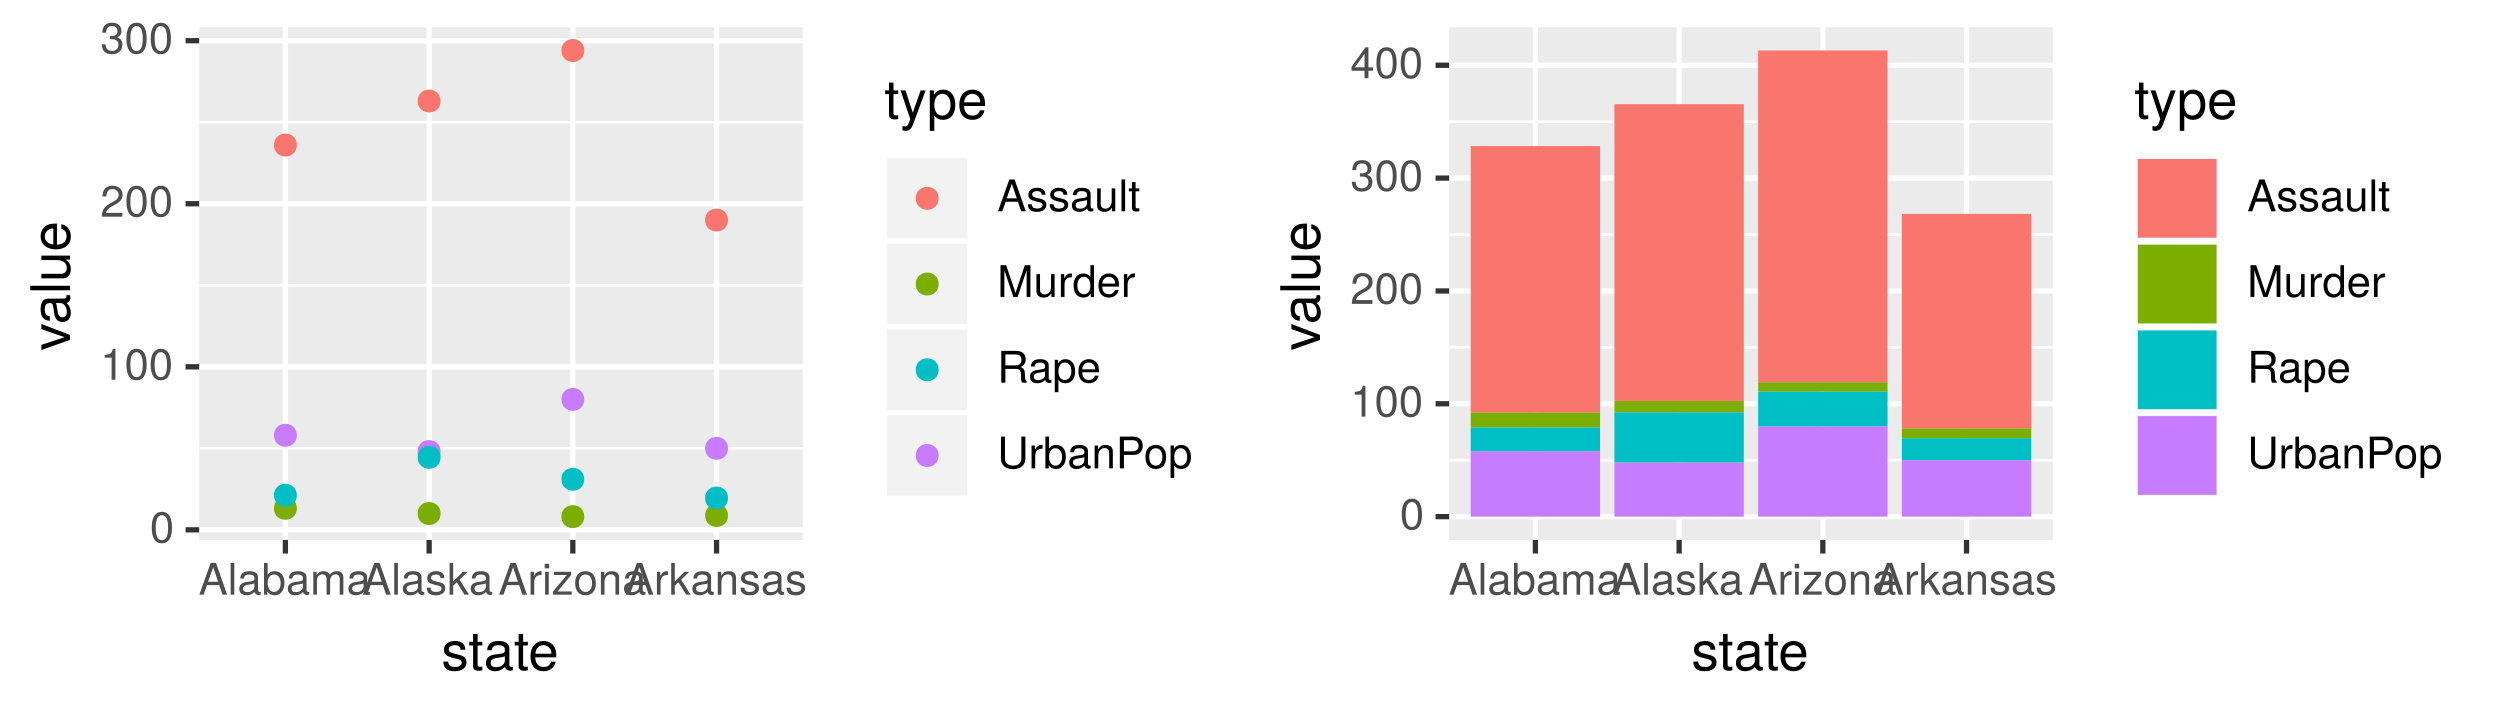 <?xml version="1.0" encoding="UTF-8"?>
<svg xmlns="http://www.w3.org/2000/svg" xmlns:xlink="http://www.w3.org/1999/xlink" width="504pt" height="144pt" viewBox="0 0 504 144" version="1.1">
<defs>
<g>
<symbol overflow="visible" id="glyph0-0">
<path style="stroke:none;" d=""/>
</symbol>
<symbol overflow="visible" id="glyph0-1">
<path style="stroke:none;" d="M 4.453 -3 C 4.453 -5.156 3.781 -6.234 2.422 -6.234 C 1.078 -6.234 0.375 -5.141 0.375 -3.047 C 0.375 -0.953 1.078 0.125 2.422 0.125 C 3.734 0.125 4.453 -0.953 4.453 -3 Z M 3.672 -3.062 C 3.672 -1.297 3.266 -0.516 2.406 -0.516 C 1.578 -0.516 1.172 -1.344 1.172 -3.047 C 1.172 -4.75 1.578 -5.547 2.422 -5.547 C 3.25 -5.547 3.672 -4.734 3.672 -3.062 Z M 3.672 -3.062 "/>
</symbol>
<symbol overflow="visible" id="glyph0-2">
<path style="stroke:none;" d="M 3.047 0 L 3.047 -6.234 L 2.547 -6.234 C 2.266 -5.281 2.094 -5.141 0.891 -5 L 0.891 -4.438 L 2.281 -4.438 L 2.281 0 Z M 3.047 0 "/>
</symbol>
<symbol overflow="visible" id="glyph0-3">
<path style="stroke:none;" d="M 4.5 -4.406 C 4.5 -5.469 3.672 -6.234 2.5 -6.234 C 1.219 -6.234 0.484 -5.594 0.438 -4.078 L 1.219 -4.078 C 1.281 -5.125 1.703 -5.562 2.469 -5.562 C 3.172 -5.562 3.703 -5.062 3.703 -4.391 C 3.703 -3.891 3.406 -3.469 2.859 -3.156 L 2.047 -2.703 C 0.75 -1.969 0.375 -1.375 0.297 0 L 4.453 0 L 4.453 -0.766 L 1.172 -0.766 C 1.25 -1.281 1.531 -1.594 2.297 -2.047 L 3.172 -2.531 C 4.047 -2.984 4.5 -3.641 4.5 -4.406 Z M 4.5 -4.406 "/>
</symbol>
<symbol overflow="visible" id="glyph0-4">
<path style="stroke:none;" d="M 4.453 -1.812 C 4.453 -2.562 4.141 -3.016 3.391 -3.266 C 3.969 -3.5 4.266 -3.891 4.266 -4.516 C 4.266 -5.594 3.547 -6.234 2.359 -6.234 C 1.109 -6.234 0.438 -5.547 0.406 -4.219 L 1.188 -4.219 C 1.203 -5.141 1.578 -5.562 2.375 -5.562 C 3.062 -5.562 3.469 -5.156 3.469 -4.5 C 3.469 -3.828 3.188 -3.547 1.938 -3.547 L 1.938 -2.906 L 2.359 -2.906 C 3.219 -2.906 3.656 -2.5 3.656 -1.797 C 3.656 -1.016 3.172 -0.547 2.359 -0.547 C 1.516 -0.547 1.109 -0.969 1.062 -1.875 L 0.281 -1.875 C 0.375 -0.5 1.062 0.125 2.344 0.125 C 3.625 0.125 4.453 -0.641 4.453 -1.812 Z M 4.453 -1.812 "/>
</symbol>
<symbol overflow="visible" id="glyph0-5">
<path style="stroke:none;" d="M 5.75 0 L 3.5 -6.406 L 2.438 -6.406 L 0.156 0 L 1.016 0 L 1.703 -1.922 L 4.172 -1.922 L 4.828 0 Z M 3.938 -2.609 L 1.906 -2.609 L 2.953 -5.531 Z M 3.938 -2.609 "/>
</symbol>
<symbol overflow="visible" id="glyph0-6">
<path style="stroke:none;" d="M 1.328 0 L 1.328 -6.406 L 0.594 -6.406 L 0.594 0 Z M 1.328 0 "/>
</symbol>
<symbol overflow="visible" id="glyph0-7">
<path style="stroke:none;" d="M 4.703 -0.016 L 4.703 -0.578 C 4.625 -0.547 4.594 -0.547 4.547 -0.547 C 4.297 -0.547 4.156 -0.688 4.156 -0.922 L 4.156 -3.484 C 4.156 -4.297 3.547 -4.734 2.422 -4.734 C 1.297 -4.734 0.609 -4.312 0.578 -3.25 L 1.312 -3.25 C 1.375 -3.812 1.703 -4.062 2.391 -4.062 C 3.047 -4.062 3.422 -3.812 3.422 -3.375 L 3.422 -3.188 C 3.422 -2.875 3.234 -2.75 2.656 -2.672 C 1.625 -2.547 1.453 -2.5 1.172 -2.391 C 0.641 -2.172 0.375 -1.766 0.375 -1.203 C 0.375 -0.359 0.953 0.125 1.875 0.125 C 2.469 0.125 3.047 -0.109 3.453 -0.547 C 3.531 -0.188 3.844 0.062 4.203 0.062 C 4.359 0.062 4.469 0.047 4.703 -0.016 Z M 3.422 -1.594 C 3.422 -0.938 2.75 -0.516 2.047 -0.516 C 1.469 -0.516 1.141 -0.719 1.141 -1.219 C 1.141 -1.703 1.453 -1.906 2.25 -2.016 C 3.016 -2.125 3.172 -2.156 3.422 -2.281 Z M 3.422 -1.594 "/>
</symbol>
<symbol overflow="visible" id="glyph0-8">
<path style="stroke:none;" d="M 4.594 -2.359 C 4.594 -3.859 3.844 -4.734 2.625 -4.734 C 2 -4.734 1.547 -4.5 1.203 -3.984 L 1.203 -6.406 L 0.469 -6.406 L 0.469 0 L 1.141 0 L 1.141 -0.656 C 1.484 -0.125 1.953 0.125 2.594 0.125 C 3.812 0.125 4.594 -0.859 4.594 -2.359 Z M 3.828 -2.312 C 3.828 -1.266 3.297 -0.547 2.484 -0.547 C 1.719 -0.547 1.203 -1.266 1.203 -2.312 C 1.203 -3.391 1.719 -4.094 2.484 -4.062 C 3.312 -4.062 3.828 -3.344 3.828 -2.312 Z M 3.828 -2.312 "/>
</symbol>
<symbol overflow="visible" id="glyph0-9">
<path style="stroke:none;" d="M 6.688 0 L 6.688 -3.453 C 6.688 -4.281 6.234 -4.734 5.359 -4.734 C 4.75 -4.734 4.375 -4.562 3.953 -4.031 C 3.672 -4.531 3.312 -4.734 2.703 -4.734 C 2.094 -4.734 1.688 -4.516 1.297 -3.953 L 1.297 -4.609 L 0.625 -4.609 L 0.625 0 L 1.359 0 L 1.359 -2.891 C 1.359 -3.562 1.844 -4.094 2.438 -4.094 C 2.984 -4.094 3.297 -3.766 3.297 -3.172 L 3.297 0 L 4.016 0 L 4.016 -2.891 C 4.016 -3.562 4.516 -4.094 5.109 -4.094 C 5.641 -4.094 5.953 -3.75 5.953 -3.172 L 5.953 0 Z M 6.688 0 "/>
</symbol>
<symbol overflow="visible" id="glyph0-10">
<path style="stroke:none;" d="M 4.031 -1.297 C 4.031 -1.984 3.656 -2.328 2.734 -2.547 L 2.031 -2.703 C 1.438 -2.844 1.172 -3.047 1.172 -3.375 C 1.172 -3.797 1.562 -4.062 2.156 -4.062 C 2.75 -4.062 3.062 -3.812 3.078 -3.328 L 3.859 -3.328 C 3.844 -4.234 3.25 -4.734 2.188 -4.734 C 1.109 -4.734 0.406 -4.188 0.406 -3.328 C 0.406 -2.609 0.781 -2.266 1.875 -2 L 2.562 -1.844 C 3.062 -1.719 3.266 -1.562 3.266 -1.234 C 3.266 -0.797 2.844 -0.547 2.203 -0.547 C 1.547 -0.547 1.172 -0.703 1.078 -1.406 L 0.297 -1.406 C 0.328 -0.344 0.938 0.125 2.141 0.125 C 3.297 0.125 4.031 -0.406 4.031 -1.297 Z M 4.031 -1.297 "/>
</symbol>
<symbol overflow="visible" id="glyph0-11">
<path style="stroke:none;" d="M 4.422 0 L 2.531 -3.016 L 4.141 -4.609 L 3.188 -4.609 L 1.234 -2.656 L 1.234 -6.406 L 0.516 -6.406 L 0.516 0 L 1.234 0 L 1.234 -1.797 L 1.953 -2.5 L 3.516 0 Z M 4.422 0 "/>
</symbol>
<symbol overflow="visible" id="glyph0-12">
<path style="stroke:none;" d="M 2.828 -3.969 L 2.828 -4.719 C 2.703 -4.734 2.641 -4.734 2.547 -4.734 C 2.062 -4.734 1.703 -4.453 1.281 -3.781 L 1.281 -4.609 L 0.609 -4.609 L 0.609 0 L 1.344 0 L 1.344 -2.391 C 1.344 -3.438 1.688 -3.953 2.828 -3.969 Z M 2.828 -3.969 "/>
</symbol>
<symbol overflow="visible" id="glyph0-13">
<path style="stroke:none;" d="M 1.344 0 L 1.344 -4.609 L 0.609 -4.609 L 0.609 0 Z M 1.438 -5.297 L 1.438 -6.219 L 0.531 -6.219 L 0.531 -5.297 Z M 1.438 -5.297 "/>
</symbol>
<symbol overflow="visible" id="glyph0-14">
<path style="stroke:none;" d="M 4.016 0 L 4.016 -0.641 L 1.156 -0.641 L 3.891 -3.953 L 3.891 -4.609 L 0.453 -4.609 L 0.453 -3.969 L 3.031 -3.969 L 0.266 -0.656 L 0.266 0 Z M 4.016 0 "/>
</symbol>
<symbol overflow="visible" id="glyph0-15">
<path style="stroke:none;" d="M 4.484 -2.266 C 4.484 -3.859 3.719 -4.734 2.391 -4.734 C 1.094 -4.734 0.312 -3.859 0.312 -2.312 C 0.312 -0.75 1.094 0.125 2.406 0.125 C 3.688 0.125 4.484 -0.75 4.484 -2.266 Z M 3.719 -2.281 C 3.719 -1.203 3.203 -0.547 2.406 -0.547 C 1.578 -0.547 1.078 -1.188 1.078 -2.312 C 1.078 -3.406 1.578 -4.062 2.406 -4.062 C 3.234 -4.062 3.719 -3.422 3.719 -2.281 Z M 3.719 -2.281 "/>
</symbol>
<symbol overflow="visible" id="glyph0-16">
<path style="stroke:none;" d="M 4.281 0 L 4.281 -3.484 C 4.281 -4.25 3.719 -4.734 2.828 -4.734 C 2.141 -4.734 1.703 -4.484 1.297 -3.828 L 1.297 -4.609 L 0.609 -4.609 L 0.609 0 L 1.344 0 L 1.344 -2.547 C 1.344 -3.484 1.859 -4.094 2.609 -4.094 C 3.188 -4.094 3.547 -3.75 3.547 -3.188 L 3.547 0 Z M 4.281 0 "/>
</symbol>
<symbol overflow="visible" id="glyph0-17">
<path style="stroke:none;" d="M 4.234 0 L 4.234 -4.609 L 3.516 -4.609 L 3.516 -2.062 C 3.516 -1.125 3.016 -0.516 2.25 -0.516 C 1.672 -0.516 1.297 -0.859 1.297 -1.422 L 1.297 -4.609 L 0.578 -4.609 L 0.578 -1.125 C 0.578 -0.359 1.141 0.125 2.047 0.125 C 2.719 0.125 3.156 -0.109 3.578 -0.719 L 3.578 0 Z M 4.234 0 "/>
</symbol>
<symbol overflow="visible" id="glyph0-18">
<path style="stroke:none;" d="M 2.234 0 L 2.234 -0.609 C 2.141 -0.594 2.016 -0.578 1.875 -0.578 C 1.562 -0.578 1.484 -0.672 1.484 -1 L 1.484 -4.016 L 2.234 -4.016 L 2.234 -4.609 L 1.484 -4.609 L 1.484 -5.875 L 0.75 -5.875 L 0.75 -4.609 L 0.125 -4.609 L 0.125 -4.016 L 0.75 -4.016 L 0.75 -0.672 C 0.75 -0.203 1.062 0.062 1.641 0.062 C 1.812 0.062 1.984 0.047 2.234 0 Z M 2.234 0 "/>
</symbol>
<symbol overflow="visible" id="glyph0-19">
<path style="stroke:none;" d="M 6.688 0 L 6.688 -6.406 L 5.562 -6.406 L 3.688 -0.828 L 1.797 -6.406 L 0.656 -6.406 L 0.656 0 L 1.438 0 L 1.438 -5.375 L 3.25 0 L 4.109 0 L 5.922 -5.375 L 5.922 0 Z M 6.688 0 "/>
</symbol>
<symbol overflow="visible" id="glyph0-20">
<path style="stroke:none;" d="M 4.359 0 L 4.359 -6.406 L 3.625 -6.406 L 3.625 -4.031 C 3.312 -4.5 2.828 -4.734 2.203 -4.734 C 1.016 -4.734 0.234 -3.812 0.234 -2.344 C 0.234 -0.797 1 0.125 2.234 0.125 C 2.875 0.125 3.312 -0.109 3.703 -0.672 L 3.703 0 Z M 3.625 -2.281 C 3.625 -1.219 3.109 -0.547 2.344 -0.547 C 1.531 -0.547 1 -1.234 1 -2.312 C 1 -3.375 1.531 -4.062 2.328 -4.062 C 3.125 -4.062 3.625 -3.359 3.625 -2.281 Z M 3.625 -2.281 "/>
</symbol>
<symbol overflow="visible" id="glyph0-21">
<path style="stroke:none;" d="M 4.516 -2.094 C 4.516 -2.766 4.453 -3.188 4.328 -3.531 C 4.031 -4.281 3.328 -4.734 2.469 -4.734 C 1.172 -4.734 0.359 -3.797 0.359 -2.281 C 0.359 -0.766 1.156 0.125 2.453 0.125 C 3.5 0.125 4.234 -0.469 4.422 -1.406 L 3.672 -1.406 C 3.469 -0.797 3.062 -0.547 2.469 -0.547 C 1.703 -0.547 1.141 -1.031 1.125 -2.094 Z M 3.734 -2.75 C 3.734 -2.75 3.734 -2.703 3.719 -2.688 L 1.141 -2.688 C 1.203 -3.516 1.719 -4.062 2.453 -4.062 C 3.172 -4.062 3.734 -3.469 3.734 -2.75 Z M 3.734 -2.75 "/>
</symbol>
<symbol overflow="visible" id="glyph0-22">
<path style="stroke:none;" d="M 5.969 0 L 5.969 -0.203 C 5.672 -0.406 5.594 -0.641 5.594 -1.5 C 5.562 -2.547 5.406 -2.875 4.719 -3.172 C 5.438 -3.516 5.734 -3.969 5.734 -4.703 C 5.734 -5.812 5.031 -6.406 3.781 -6.406 L 0.812 -6.406 L 0.812 0 L 1.641 0 L 1.641 -2.766 L 3.75 -2.766 C 4.469 -2.766 4.812 -2.406 4.797 -1.625 L 4.797 -1.047 C 4.781 -0.656 4.859 -0.266 4.984 0 Z M 4.875 -4.578 C 4.875 -3.828 4.484 -3.484 3.609 -3.484 L 1.641 -3.484 L 1.641 -5.688 L 3.609 -5.688 C 4.531 -5.688 4.875 -5.297 4.875 -4.578 Z M 4.875 -4.578 "/>
</symbol>
<symbol overflow="visible" id="glyph0-23">
<path style="stroke:none;" d="M 4.594 -2.266 C 4.594 -3.812 3.844 -4.734 2.625 -4.734 C 2 -4.734 1.5 -4.453 1.156 -3.922 L 1.156 -4.609 L 0.484 -4.609 L 0.484 1.922 L 1.219 1.922 L 1.219 -0.547 C 1.594 -0.078 2.031 0.125 2.625 0.125 C 3.812 0.125 4.594 -0.797 4.594 -2.266 Z M 3.828 -2.281 C 3.828 -1.234 3.297 -0.547 2.5 -0.547 C 1.719 -0.547 1.219 -1.188 1.219 -2.266 C 1.219 -3.359 1.719 -4.062 2.5 -4.062 C 3.312 -4.062 3.828 -3.375 3.828 -2.281 Z M 3.828 -2.281 "/>
</symbol>
<symbol overflow="visible" id="glyph0-24">
<path style="stroke:none;" d="M 5.672 -1.953 L 5.672 -6.406 L 4.859 -6.406 L 4.859 -1.953 C 4.859 -1.094 4.234 -0.562 3.203 -0.562 C 2.25 -0.562 1.562 -1.016 1.562 -1.953 L 1.562 -6.406 L 0.75 -6.406 L 0.75 -1.953 C 0.75 -0.656 1.688 0.156 3.203 0.156 C 4.703 0.156 5.672 -0.672 5.672 -1.953 Z M 5.672 -1.953 "/>
</symbol>
<symbol overflow="visible" id="glyph0-25">
<path style="stroke:none;" d="M 5.422 -4.531 C 5.422 -5.734 4.719 -6.406 3.453 -6.406 L 0.797 -6.406 L 0.797 0 L 1.625 0 L 1.625 -2.719 L 3.641 -2.719 C 4.688 -2.719 5.422 -3.469 5.422 -4.531 Z M 4.578 -4.562 C 4.578 -3.859 4.109 -3.438 3.328 -3.438 L 1.625 -3.438 L 1.625 -5.688 L 3.328 -5.688 C 4.109 -5.688 4.578 -5.266 4.578 -4.562 Z M 4.578 -4.562 "/>
</symbol>
<symbol overflow="visible" id="glyph0-26">
<path style="stroke:none;" d="M 4.578 -1.5 L 4.578 -2.188 L 3.656 -2.188 L 3.656 -6.234 L 3.078 -6.234 L 0.25 -2.312 L 0.25 -1.5 L 2.875 -1.5 L 2.875 0 L 3.656 0 L 3.656 -1.5 Z M 2.875 -2.188 L 0.922 -2.188 L 2.875 -4.922 Z M 2.875 -2.188 "/>
</symbol>
<symbol overflow="visible" id="glyph1-0">
<path style="stroke:none;" d=""/>
</symbol>
<symbol overflow="visible" id="glyph1-1">
<path style="stroke:none;" d="M 5.047 -1.609 C 5.047 -2.469 4.562 -2.906 3.422 -3.172 L 2.547 -3.391 C 1.797 -3.562 1.469 -3.812 1.469 -4.219 C 1.469 -4.734 1.953 -5.078 2.688 -5.078 C 3.438 -5.078 3.828 -4.766 3.844 -4.156 L 4.812 -4.156 C 4.812 -5.297 4.062 -5.922 2.734 -5.922 C 1.391 -5.922 0.516 -5.234 0.516 -4.172 C 0.516 -3.266 0.984 -2.844 2.344 -2.516 L 3.203 -2.297 C 3.844 -2.141 4.094 -1.953 4.094 -1.547 C 4.094 -1 3.547 -0.688 2.75 -0.688 C 1.922 -0.688 1.469 -0.875 1.344 -1.766 L 0.375 -1.766 C 0.422 -0.422 1.172 0.172 2.672 0.172 C 4.125 0.172 5.047 -0.5 5.047 -1.609 Z M 5.047 -1.609 "/>
</symbol>
<symbol overflow="visible" id="glyph1-2">
<path style="stroke:none;" d="M 2.797 0 L 2.797 -0.766 C 2.672 -0.734 2.531 -0.719 2.359 -0.719 C 1.953 -0.719 1.844 -0.844 1.844 -1.25 L 1.844 -5.016 L 2.797 -5.016 L 2.797 -5.766 L 1.844 -5.766 L 1.844 -7.344 L 0.938 -7.344 L 0.938 -5.766 L 0.156 -5.766 L 0.156 -5.016 L 0.938 -5.016 L 0.938 -0.844 C 0.938 -0.25 1.328 0.078 2.047 0.078 C 2.266 0.078 2.484 0.062 2.797 0 Z M 2.797 0 "/>
</symbol>
<symbol overflow="visible" id="glyph1-3">
<path style="stroke:none;" d="M 5.891 -0.016 L 5.891 -0.719 C 5.781 -0.688 5.734 -0.688 5.688 -0.688 C 5.375 -0.688 5.188 -0.859 5.188 -1.141 L 5.188 -4.359 C 5.188 -5.375 4.438 -5.922 3.031 -5.922 C 1.625 -5.922 0.766 -5.391 0.719 -4.062 L 1.641 -4.062 C 1.719 -4.766 2.141 -5.078 2.984 -5.078 C 3.812 -5.078 4.281 -4.781 4.281 -4.219 L 4.281 -3.984 C 4.281 -3.594 4.047 -3.438 3.328 -3.344 C 2.031 -3.172 1.828 -3.141 1.469 -2.984 C 0.797 -2.719 0.469 -2.203 0.469 -1.5 C 0.469 -0.453 1.188 0.172 2.359 0.172 C 3.094 0.172 3.812 -0.141 4.312 -0.688 C 4.406 -0.234 4.812 0.078 5.266 0.078 C 5.438 0.078 5.594 0.062 5.891 -0.016 Z M 4.281 -1.984 C 4.281 -1.172 3.438 -0.641 2.547 -0.641 C 1.844 -0.641 1.422 -0.891 1.422 -1.516 C 1.422 -2.125 1.828 -2.391 2.812 -2.531 C 3.766 -2.656 3.969 -2.703 4.281 -2.844 Z M 4.281 -1.984 "/>
</symbol>
<symbol overflow="visible" id="glyph1-4">
<path style="stroke:none;" d="M 5.641 -2.625 C 5.641 -3.453 5.578 -3.984 5.406 -4.406 C 5.031 -5.359 4.156 -5.922 3.078 -5.922 C 1.469 -5.922 0.438 -4.734 0.438 -2.844 C 0.438 -0.953 1.438 0.172 3.062 0.172 C 4.375 0.172 5.297 -0.578 5.516 -1.75 L 4.594 -1.75 C 4.344 -0.984 3.828 -0.688 3.094 -0.688 C 2.141 -0.688 1.422 -1.297 1.391 -2.625 Z M 4.656 -3.438 C 4.656 -3.438 4.656 -3.391 4.656 -3.359 L 1.422 -3.359 C 1.5 -4.391 2.141 -5.078 3.062 -5.078 C 3.969 -5.078 4.656 -4.328 4.656 -3.438 Z M 4.656 -3.438 "/>
</symbol>
<symbol overflow="visible" id="glyph1-5">
<path style="stroke:none;" d="M 5.266 -5.766 L 4.266 -5.766 L 2.672 -1.281 L 1.203 -5.766 L 0.219 -5.766 L 2.172 0.016 L 1.812 0.938 C 1.656 1.344 1.469 1.5 1.078 1.5 C 0.953 1.5 0.797 1.469 0.594 1.438 L 0.594 2.25 C 0.781 2.359 0.969 2.391 1.203 2.391 C 1.859 2.391 2.391 2.031 2.688 1.203 Z M 5.266 -5.766 "/>
</symbol>
<symbol overflow="visible" id="glyph1-6">
<path style="stroke:none;" d="M 5.75 -2.828 C 5.75 -4.766 4.812 -5.922 3.281 -5.922 C 2.5 -5.922 1.875 -5.578 1.438 -4.891 L 1.438 -5.766 L 0.609 -5.766 L 0.609 2.391 L 1.516 2.391 L 1.516 -0.688 C 2 -0.094 2.547 0.172 3.281 0.172 C 4.781 0.172 5.75 -0.984 5.75 -2.828 Z M 4.797 -2.844 C 4.797 -1.547 4.125 -0.688 3.125 -0.688 C 2.156 -0.688 1.516 -1.484 1.516 -2.844 C 1.516 -4.188 2.156 -5.078 3.125 -5.078 C 4.141 -5.078 4.797 -4.219 4.797 -2.844 Z M 4.797 -2.844 "/>
</symbol>
<symbol overflow="visible" id="glyph2-0">
<path style="stroke:none;" d=""/>
</symbol>
<symbol overflow="visible" id="glyph2-1">
<path style="stroke:none;" d="M -5.766 -5.344 L -5.766 -4.312 L -1.094 -2.688 L -5.766 -1.141 L -5.766 -0.109 L 0 -2.141 L 0 -3.141 Z M -5.766 -5.344 "/>
</symbol>
<symbol overflow="visible" id="glyph2-2">
<path style="stroke:none;" d="M -0.016 -5.891 L -0.719 -5.891 C -0.688 -5.781 -0.688 -5.734 -0.688 -5.688 C -0.688 -5.375 -0.859 -5.188 -1.141 -5.188 L -4.359 -5.188 C -5.375 -5.188 -5.922 -4.438 -5.922 -3.031 C -5.922 -1.625 -5.391 -0.766 -4.062 -0.719 L -4.062 -1.641 C -4.766 -1.719 -5.078 -2.141 -5.078 -2.984 C -5.078 -3.812 -4.781 -4.281 -4.219 -4.281 L -3.984 -4.281 C -3.594 -4.281 -3.438 -4.047 -3.344 -3.328 C -3.172 -2.031 -3.141 -1.828 -2.984 -1.469 C -2.719 -0.797 -2.203 -0.469 -1.5 -0.469 C -0.453 -0.469 0.172 -1.188 0.172 -2.359 C 0.172 -3.094 -0.141 -3.812 -0.688 -4.312 C -0.234 -4.406 0.078 -4.812 0.078 -5.266 C 0.078 -5.438 0.062 -5.594 -0.016 -5.891 Z M -1.984 -4.281 C -1.172 -4.281 -0.641 -3.438 -0.641 -2.547 C -0.641 -1.844 -0.891 -1.422 -1.516 -1.422 C -2.125 -1.422 -2.391 -1.828 -2.531 -2.812 C -2.656 -3.766 -2.703 -3.969 -2.844 -4.281 Z M -1.984 -4.281 "/>
</symbol>
<symbol overflow="visible" id="glyph2-3">
<path style="stroke:none;" d="M 0 -1.656 L -8.016 -1.656 L -8.016 -0.75 L 0 -0.75 Z M 0 -1.656 "/>
</symbol>
<symbol overflow="visible" id="glyph2-4">
<path style="stroke:none;" d="M 0 -5.297 L -5.766 -5.297 L -5.766 -4.391 L -2.578 -4.391 C -1.406 -4.391 -0.641 -3.766 -0.641 -2.812 C -0.641 -2.094 -1.078 -1.625 -1.766 -1.625 L -5.766 -1.625 L -5.766 -0.719 L -1.406 -0.719 C -0.453 -0.719 0.172 -1.438 0.172 -2.547 C 0.172 -3.406 -0.125 -3.938 -0.891 -4.484 L 0 -4.484 Z M 0 -5.297 "/>
</symbol>
<symbol overflow="visible" id="glyph2-5">
<path style="stroke:none;" d="M -2.625 -5.641 C -3.453 -5.641 -3.984 -5.578 -4.406 -5.406 C -5.359 -5.031 -5.922 -4.156 -5.922 -3.078 C -5.922 -1.469 -4.734 -0.438 -2.844 -0.438 C -0.953 -0.438 0.172 -1.438 0.172 -3.062 C 0.172 -4.375 -0.578 -5.297 -1.75 -5.516 L -1.75 -4.594 C -0.984 -4.344 -0.688 -3.828 -0.688 -3.094 C -0.688 -2.141 -1.297 -1.422 -2.625 -1.391 Z M -3.438 -4.656 C -3.438 -4.656 -3.391 -4.656 -3.359 -4.656 L -3.359 -1.422 C -4.391 -1.5 -5.078 -2.141 -5.078 -3.062 C -5.078 -3.969 -4.328 -4.656 -3.438 -4.656 Z M -3.438 -4.656 "/>
</symbol>
</g>
<clipPath id="clip1">
  <path d="M 40.152 5.48 L 162 5.48 L 162 109 L 40.152 109 Z M 40.152 5.48 "/>
</clipPath>
<clipPath id="clip2">
  <path d="M 40.152 90 L 162.844 90 L 162.844 91 L 40.152 91 Z M 40.152 90 "/>
</clipPath>
<clipPath id="clip3">
  <path d="M 40.152 57 L 162.844 57 L 162.844 58 L 40.152 58 Z M 40.152 57 "/>
</clipPath>
<clipPath id="clip4">
  <path d="M 40.152 24 L 162.844 24 L 162.844 25 L 40.152 25 Z M 40.152 24 "/>
</clipPath>
<clipPath id="clip5">
  <path d="M 40.152 106 L 162.844 106 L 162.844 108 L 40.152 108 Z M 40.152 106 "/>
</clipPath>
<clipPath id="clip6">
  <path d="M 40.152 73 L 162.844 73 L 162.844 75 L 40.152 75 Z M 40.152 73 "/>
</clipPath>
<clipPath id="clip7">
  <path d="M 40.152 40 L 162.844 40 L 162.844 42 L 40.152 42 Z M 40.152 40 "/>
</clipPath>
<clipPath id="clip8">
  <path d="M 40.152 7 L 162.844 7 L 162.844 9 L 40.152 9 Z M 40.152 7 "/>
</clipPath>
<clipPath id="clip9">
  <path d="M 57 5.48 L 59 5.48 L 59 109.852 L 57 109.852 Z M 57 5.48 "/>
</clipPath>
<clipPath id="clip10">
  <path d="M 85 5.48 L 88 5.48 L 88 109.852 L 85 109.852 Z M 85 5.48 "/>
</clipPath>
<clipPath id="clip11">
  <path d="M 114 5.48 L 117 5.48 L 117 109.852 L 114 109.852 Z M 114 5.48 "/>
</clipPath>
<clipPath id="clip12">
  <path d="M 143 5.48 L 145 5.48 L 145 109.852 L 143 109.852 Z M 143 5.48 "/>
</clipPath>
<clipPath id="clip13">
  <path d="M 252 0 L 504 0 L 504 144 L 252 144 Z M 252 0 "/>
</clipPath>
<clipPath id="clip14">
  <path d="M 292.152 5.48 L 414 5.48 L 414 109 L 292.152 109 Z M 292.152 5.48 "/>
</clipPath>
<clipPath id="clip15">
  <path d="M 292.152 92 L 414.844 92 L 414.844 94 L 292.152 94 Z M 292.152 92 "/>
</clipPath>
<clipPath id="clip16">
  <path d="M 292.152 69 L 414.844 69 L 414.844 71 L 292.152 71 Z M 292.152 69 "/>
</clipPath>
<clipPath id="clip17">
  <path d="M 292.152 47 L 414.844 47 L 414.844 48 L 292.152 48 Z M 292.152 47 "/>
</clipPath>
<clipPath id="clip18">
  <path d="M 292.152 24 L 414.844 24 L 414.844 25 L 292.152 25 Z M 292.152 24 "/>
</clipPath>
<clipPath id="clip19">
  <path d="M 292.152 103 L 414.844 103 L 414.844 105 L 292.152 105 Z M 292.152 103 "/>
</clipPath>
<clipPath id="clip20">
  <path d="M 292.152 80 L 414.844 80 L 414.844 82 L 292.152 82 Z M 292.152 80 "/>
</clipPath>
<clipPath id="clip21">
  <path d="M 292.152 58 L 414.844 58 L 414.844 60 L 292.152 60 Z M 292.152 58 "/>
</clipPath>
<clipPath id="clip22">
  <path d="M 292.152 35 L 414.844 35 L 414.844 37 L 292.152 37 Z M 292.152 35 "/>
</clipPath>
<clipPath id="clip23">
  <path d="M 292.152 12 L 414.844 12 L 414.844 14 L 292.152 14 Z M 292.152 12 "/>
</clipPath>
<clipPath id="clip24">
  <path d="M 309 5.48 L 311 5.48 L 311 109.852 L 309 109.852 Z M 309 5.48 "/>
</clipPath>
<clipPath id="clip25">
  <path d="M 337 5.48 L 340 5.48 L 340 109.852 L 337 109.852 Z M 337 5.48 "/>
</clipPath>
<clipPath id="clip26">
  <path d="M 366 5.48 L 369 5.48 L 369 109.852 L 366 109.852 Z M 366 5.48 "/>
</clipPath>
<clipPath id="clip27">
  <path d="M 395 5.48 L 397 5.48 L 397 109.852 L 395 109.852 Z M 395 5.48 "/>
</clipPath>
</defs>
<g id="surface1926">
<rect x="0" y="0" width="504" height="144" style="fill:rgb(100%,100%,100%);fill-opacity:1;stroke:none;"/>
<path style="fill-rule:nonzero;fill:rgb(100%,100%,100%);fill-opacity:1;stroke-width:1.067;stroke-linecap:round;stroke-linejoin:round;stroke:rgb(100%,100%,100%);stroke-opacity:1;stroke-miterlimit:10;" d="M 0 144 L 252 144 L 252 0 L 0 0 Z M 0 144 "/>
<g clip-path="url(#clip1)" clip-rule="nonzero">
<path style=" stroke:none;fill-rule:nonzero;fill:rgb(92.157%,92.157%,92.157%);fill-opacity:1;" d="M 40.152 108.848 L 161.844 108.848 L 161.844 5.477 L 40.152 5.477 Z M 40.152 108.848 "/>
</g>
<g clip-path="url(#clip2)" clip-rule="nonzero">
<path style="fill:none;stroke-width:0.533;stroke-linecap:butt;stroke-linejoin:round;stroke:rgb(100%,100%,100%);stroke-opacity:1;stroke-miterlimit:10;" d="M 40.152 90.379 L 161.844 90.379 "/>
</g>
<g clip-path="url(#clip3)" clip-rule="nonzero">
<path style="fill:none;stroke-width:0.533;stroke-linecap:butt;stroke-linejoin:round;stroke:rgb(100%,100%,100%);stroke-opacity:1;stroke-miterlimit:10;" d="M 40.152 57.508 L 161.844 57.508 "/>
</g>
<g clip-path="url(#clip4)" clip-rule="nonzero">
<path style="fill:none;stroke-width:0.533;stroke-linecap:butt;stroke-linejoin:round;stroke:rgb(100%,100%,100%);stroke-opacity:1;stroke-miterlimit:10;" d="M 40.152 24.641 L 161.844 24.641 "/>
</g>
<g clip-path="url(#clip5)" clip-rule="nonzero">
<path style="fill:none;stroke-width:1.067;stroke-linecap:butt;stroke-linejoin:round;stroke:rgb(100%,100%,100%);stroke-opacity:1;stroke-miterlimit:10;" d="M 40.152 106.812 L 161.844 106.812 "/>
</g>
<g clip-path="url(#clip6)" clip-rule="nonzero">
<path style="fill:none;stroke-width:1.067;stroke-linecap:butt;stroke-linejoin:round;stroke:rgb(100%,100%,100%);stroke-opacity:1;stroke-miterlimit:10;" d="M 40.152 73.945 L 161.844 73.945 "/>
</g>
<g clip-path="url(#clip7)" clip-rule="nonzero">
<path style="fill:none;stroke-width:1.067;stroke-linecap:butt;stroke-linejoin:round;stroke:rgb(100%,100%,100%);stroke-opacity:1;stroke-miterlimit:10;" d="M 40.152 41.074 L 161.844 41.074 "/>
</g>
<g clip-path="url(#clip8)" clip-rule="nonzero">
<path style="fill:none;stroke-width:1.067;stroke-linecap:butt;stroke-linejoin:round;stroke:rgb(100%,100%,100%);stroke-opacity:1;stroke-miterlimit:10;" d="M 40.152 8.207 L 161.844 8.207 "/>
</g>
<g clip-path="url(#clip9)" clip-rule="nonzero">
<path style="fill:none;stroke-width:1.067;stroke-linecap:butt;stroke-linejoin:round;stroke:rgb(100%,100%,100%);stroke-opacity:1;stroke-miterlimit:10;" d="M 57.535 108.848 L 57.535 5.48 "/>
</g>
<g clip-path="url(#clip10)" clip-rule="nonzero">
<path style="fill:none;stroke-width:1.067;stroke-linecap:butt;stroke-linejoin:round;stroke:rgb(100%,100%,100%);stroke-opacity:1;stroke-miterlimit:10;" d="M 86.512 108.848 L 86.512 5.48 "/>
</g>
<g clip-path="url(#clip11)" clip-rule="nonzero">
<path style="fill:none;stroke-width:1.067;stroke-linecap:butt;stroke-linejoin:round;stroke:rgb(100%,100%,100%);stroke-opacity:1;stroke-miterlimit:10;" d="M 115.484 108.848 L 115.484 5.48 "/>
</g>
<g clip-path="url(#clip12)" clip-rule="nonzero">
<path style="fill:none;stroke-width:1.067;stroke-linecap:butt;stroke-linejoin:round;stroke:rgb(100%,100%,100%);stroke-opacity:1;stroke-miterlimit:10;" d="M 144.457 108.848 L 144.457 5.48 "/>
</g>
<path style="fill-rule:nonzero;fill:rgb(48.627%,68.235%,0%);fill-opacity:1;stroke-width:0.709;stroke-linecap:round;stroke-linejoin:round;stroke:rgb(48.627%,68.235%,0%);stroke-opacity:1;stroke-miterlimit:10;" d="M 59.488 102.473 C 59.488 105.082 55.582 105.082 55.582 102.473 C 55.582 99.867 59.488 99.867 59.488 102.473 "/>
<path style="fill-rule:nonzero;fill:rgb(48.627%,68.235%,0%);fill-opacity:1;stroke-width:0.709;stroke-linecap:round;stroke-linejoin:round;stroke:rgb(48.627%,68.235%,0%);stroke-opacity:1;stroke-miterlimit:10;" d="M 88.465 103.527 C 88.465 106.133 84.555 106.133 84.555 103.527 C 84.555 100.918 88.465 100.918 88.465 103.527 "/>
<path style="fill-rule:nonzero;fill:rgb(48.627%,68.235%,0%);fill-opacity:1;stroke-width:0.709;stroke-linecap:round;stroke-linejoin:round;stroke:rgb(48.627%,68.235%,0%);stroke-opacity:1;stroke-miterlimit:10;" d="M 117.438 104.152 C 117.438 106.758 113.531 106.758 113.531 104.152 C 113.531 101.543 117.438 101.543 117.438 104.152 "/>
<path style="fill-rule:nonzero;fill:rgb(48.627%,68.235%,0%);fill-opacity:1;stroke-width:0.709;stroke-linecap:round;stroke-linejoin:round;stroke:rgb(48.627%,68.235%,0%);stroke-opacity:1;stroke-miterlimit:10;" d="M 146.414 103.922 C 146.414 106.527 142.504 106.527 142.504 103.922 C 142.504 101.312 146.414 101.312 146.414 103.922 "/>
<path style="fill-rule:nonzero;fill:rgb(97.255%,46.275%,42.745%);fill-opacity:1;stroke-width:0.709;stroke-linecap:round;stroke-linejoin:round;stroke:rgb(97.255%,46.275%,42.745%);stroke-opacity:1;stroke-miterlimit:10;" d="M 59.488 29.242 C 59.488 31.848 55.582 31.848 55.582 29.242 C 55.582 26.637 59.488 26.637 59.488 29.242 "/>
<path style="fill-rule:nonzero;fill:rgb(97.255%,46.275%,42.745%);fill-opacity:1;stroke-width:0.709;stroke-linecap:round;stroke-linejoin:round;stroke:rgb(97.255%,46.275%,42.745%);stroke-opacity:1;stroke-miterlimit:10;" d="M 88.465 20.367 C 88.465 22.973 84.555 22.973 84.555 20.367 C 84.555 17.762 88.465 17.762 88.465 20.367 "/>
<path style="fill-rule:nonzero;fill:rgb(97.255%,46.275%,42.745%);fill-opacity:1;stroke-width:0.709;stroke-linecap:round;stroke-linejoin:round;stroke:rgb(97.255%,46.275%,42.745%);stroke-opacity:1;stroke-miterlimit:10;" d="M 117.438 10.18 C 117.438 12.785 113.531 12.785 113.531 10.18 C 113.531 7.57 117.438 7.57 117.438 10.18 "/>
<path style="fill-rule:nonzero;fill:rgb(97.255%,46.275%,42.745%);fill-opacity:1;stroke-width:0.709;stroke-linecap:round;stroke-linejoin:round;stroke:rgb(97.255%,46.275%,42.745%);stroke-opacity:1;stroke-miterlimit:10;" d="M 146.414 44.363 C 146.414 46.969 142.504 46.969 142.504 44.363 C 142.504 41.754 146.414 41.754 146.414 44.363 "/>
<path style="fill-rule:nonzero;fill:rgb(78.039%,48.627%,100%);fill-opacity:1;stroke-width:0.709;stroke-linecap:round;stroke-linejoin:round;stroke:rgb(78.039%,48.627%,100%);stroke-opacity:1;stroke-miterlimit:10;" d="M 59.488 87.75 C 59.488 90.355 55.582 90.355 55.582 87.75 C 55.582 85.145 59.488 85.145 59.488 87.75 "/>
<path style="fill-rule:nonzero;fill:rgb(78.039%,48.627%,100%);fill-opacity:1;stroke-width:0.709;stroke-linecap:round;stroke-linejoin:round;stroke:rgb(78.039%,48.627%,100%);stroke-opacity:1;stroke-miterlimit:10;" d="M 88.465 91.035 C 88.465 93.641 84.555 93.641 84.555 91.035 C 84.555 88.43 88.465 88.43 88.465 91.035 "/>
<path style="fill-rule:nonzero;fill:rgb(78.039%,48.627%,100%);fill-opacity:1;stroke-width:0.709;stroke-linecap:round;stroke-linejoin:round;stroke:rgb(78.039%,48.627%,100%);stroke-opacity:1;stroke-miterlimit:10;" d="M 117.438 80.52 C 117.438 83.125 113.531 83.125 113.531 80.52 C 113.531 77.91 117.438 77.91 117.438 80.52 "/>
<path style="fill-rule:nonzero;fill:rgb(78.039%,48.627%,100%);fill-opacity:1;stroke-width:0.709;stroke-linecap:round;stroke-linejoin:round;stroke:rgb(78.039%,48.627%,100%);stroke-opacity:1;stroke-miterlimit:10;" d="M 146.414 90.379 C 146.414 92.984 142.504 92.984 142.504 90.379 C 142.504 87.773 146.414 87.773 146.414 90.379 "/>
<path style="fill-rule:nonzero;fill:rgb(0%,74.902%,76.863%);fill-opacity:1;stroke-width:0.709;stroke-linecap:round;stroke-linejoin:round;stroke:rgb(0%,74.902%,76.863%);stroke-opacity:1;stroke-miterlimit:10;" d="M 59.488 99.844 C 59.488 102.453 55.582 102.453 55.582 99.844 C 55.582 97.238 59.488 97.238 59.488 99.844 "/>
<path style="fill-rule:nonzero;fill:rgb(0%,74.902%,76.863%);fill-opacity:1;stroke-width:0.709;stroke-linecap:round;stroke-linejoin:round;stroke:rgb(0%,74.902%,76.863%);stroke-opacity:1;stroke-miterlimit:10;" d="M 88.465 92.188 C 88.465 94.793 84.555 94.793 84.555 92.188 C 84.555 89.578 88.465 89.578 88.465 92.188 "/>
<path style="fill-rule:nonzero;fill:rgb(0%,74.902%,76.863%);fill-opacity:1;stroke-width:0.709;stroke-linecap:round;stroke-linejoin:round;stroke:rgb(0%,74.902%,76.863%);stroke-opacity:1;stroke-miterlimit:10;" d="M 117.438 96.625 C 117.438 99.23 113.531 99.23 113.531 96.625 C 113.531 94.016 117.438 94.016 117.438 96.625 "/>
<path style="fill-rule:nonzero;fill:rgb(0%,74.902%,76.863%);fill-opacity:1;stroke-width:0.709;stroke-linecap:round;stroke-linejoin:round;stroke:rgb(0%,74.902%,76.863%);stroke-opacity:1;stroke-miterlimit:10;" d="M 146.414 100.402 C 146.414 103.012 142.504 103.012 142.504 100.402 C 142.504 97.797 146.414 97.797 146.414 100.402 "/>
<g style="fill:rgb(30.196%,30.196%,30.196%);fill-opacity:1;">
  <use xlink:href="#glyph0-1" x="30.219" y="109.415"/>
</g>
<g style="fill:rgb(30.196%,30.196%,30.196%);fill-opacity:1;">
  <use xlink:href="#glyph0-2" x="20.219" y="76.548"/>
  <use xlink:href="#glyph0-1" x="25.111" y="76.548"/>
  <use xlink:href="#glyph0-1" x="30.004" y="76.548"/>
</g>
<g style="fill:rgb(30.196%,30.196%,30.196%);fill-opacity:1;">
  <use xlink:href="#glyph0-3" x="20.219" y="43.677"/>
  <use xlink:href="#glyph0-1" x="25.111" y="43.677"/>
  <use xlink:href="#glyph0-1" x="30.004" y="43.677"/>
</g>
<g style="fill:rgb(30.196%,30.196%,30.196%);fill-opacity:1;">
  <use xlink:href="#glyph0-4" x="20.219" y="10.81"/>
  <use xlink:href="#glyph0-1" x="25.111" y="10.81"/>
  <use xlink:href="#glyph0-1" x="30.004" y="10.81"/>
</g>
<path style="fill:none;stroke-width:1.067;stroke-linecap:butt;stroke-linejoin:round;stroke:rgb(20%,20%,20%);stroke-opacity:1;stroke-miterlimit:10;" d="M 37.41 106.812 L 40.152 106.812 "/>
<path style="fill:none;stroke-width:1.067;stroke-linecap:butt;stroke-linejoin:round;stroke:rgb(20%,20%,20%);stroke-opacity:1;stroke-miterlimit:10;" d="M 37.41 73.945 L 40.152 73.945 "/>
<path style="fill:none;stroke-width:1.067;stroke-linecap:butt;stroke-linejoin:round;stroke:rgb(20%,20%,20%);stroke-opacity:1;stroke-miterlimit:10;" d="M 37.41 41.074 L 40.152 41.074 "/>
<path style="fill:none;stroke-width:1.067;stroke-linecap:butt;stroke-linejoin:round;stroke:rgb(20%,20%,20%);stroke-opacity:1;stroke-miterlimit:10;" d="M 37.41 8.207 L 40.152 8.207 "/>
<path style="fill:none;stroke-width:1.067;stroke-linecap:butt;stroke-linejoin:round;stroke:rgb(20%,20%,20%);stroke-opacity:1;stroke-miterlimit:10;" d="M 57.535 111.59 L 57.535 108.848 "/>
<path style="fill:none;stroke-width:1.067;stroke-linecap:butt;stroke-linejoin:round;stroke:rgb(20%,20%,20%);stroke-opacity:1;stroke-miterlimit:10;" d="M 86.512 111.59 L 86.512 108.848 "/>
<path style="fill:none;stroke-width:1.067;stroke-linecap:butt;stroke-linejoin:round;stroke:rgb(20%,20%,20%);stroke-opacity:1;stroke-miterlimit:10;" d="M 115.484 111.59 L 115.484 108.848 "/>
<path style="fill:none;stroke-width:1.067;stroke-linecap:butt;stroke-linejoin:round;stroke:rgb(20%,20%,20%);stroke-opacity:1;stroke-miterlimit:10;" d="M 144.457 111.59 L 144.457 108.848 "/>
<g style="fill:rgb(30.196%,30.196%,30.196%);fill-opacity:1;">
  <use xlink:href="#glyph0-5" x="40.035" y="119.884"/>
  <use xlink:href="#glyph0-6" x="45.904" y="119.884"/>
  <use xlink:href="#glyph0-7" x="47.857" y="119.884"/>
  <use xlink:href="#glyph0-8" x="52.75" y="119.884"/>
  <use xlink:href="#glyph0-7" x="57.643" y="119.884"/>
  <use xlink:href="#glyph0-9" x="62.535" y="119.884"/>
  <use xlink:href="#glyph0-7" x="69.865" y="119.884"/>
</g>
<g style="fill:rgb(30.196%,30.196%,30.196%);fill-opacity:1;">
  <use xlink:href="#glyph0-5" x="73.012" y="119.884"/>
  <use xlink:href="#glyph0-6" x="78.881" y="119.884"/>
  <use xlink:href="#glyph0-7" x="80.834" y="119.884"/>
  <use xlink:href="#glyph0-10" x="85.727" y="119.884"/>
  <use xlink:href="#glyph0-11" x="90.127" y="119.884"/>
  <use xlink:href="#glyph0-7" x="94.527" y="119.884"/>
</g>
<g style="fill:rgb(30.196%,30.196%,30.196%);fill-opacity:1;">
  <use xlink:href="#glyph0-5" x="100.484" y="119.884"/>
  <use xlink:href="#glyph0-12" x="106.354" y="119.884"/>
  <use xlink:href="#glyph0-13" x="109.284" y="119.884"/>
  <use xlink:href="#glyph0-14" x="111.237" y="119.884"/>
  <use xlink:href="#glyph0-15" x="115.638" y="119.884"/>
  <use xlink:href="#glyph0-16" x="120.53" y="119.884"/>
  <use xlink:href="#glyph0-7" x="125.423" y="119.884"/>
</g>
<g style="fill:rgb(30.196%,30.196%,30.196%);fill-opacity:1;">
  <use xlink:href="#glyph0-5" x="125.957" y="119.884"/>
  <use xlink:href="#glyph0-12" x="131.826" y="119.884"/>
  <use xlink:href="#glyph0-11" x="134.801" y="119.884"/>
  <use xlink:href="#glyph0-7" x="139.201" y="119.884"/>
  <use xlink:href="#glyph0-16" x="144.094" y="119.884"/>
  <use xlink:href="#glyph0-10" x="148.986" y="119.884"/>
  <use xlink:href="#glyph0-7" x="153.387" y="119.884"/>
  <use xlink:href="#glyph0-10" x="158.279" y="119.884"/>
</g>
<g style="fill:rgb(0%,0%,0%);fill-opacity:1;">
  <use xlink:href="#glyph1-1" x="88.996" y="135.147"/>
  <use xlink:href="#glyph1-2" x="94.441" y="135.147"/>
  <use xlink:href="#glyph1-3" x="97.499" y="135.147"/>
  <use xlink:href="#glyph1-2" x="103.615" y="135.147"/>
  <use xlink:href="#glyph1-4" x="106.508" y="135.147"/>
</g>
<g style="fill:rgb(0%,0%,0%);fill-opacity:1;">
  <use xlink:href="#glyph2-1" x="14.108" y="70.664"/>
  <use xlink:href="#glyph2-2" x="14.108" y="65.384"/>
  <use xlink:href="#glyph2-3" x="14.108" y="59.268"/>
  <use xlink:href="#glyph2-4" x="14.108" y="56.825"/>
  <use xlink:href="#glyph2-5" x="14.108" y="50.709"/>
</g>
<path style=" stroke:none;fill-rule:nonzero;fill:rgb(100%,100%,100%);fill-opacity:1;" d="M 172.801 105.945 L 246.52 105.945 L 246.52 8.387 L 172.801 8.387 Z M 172.801 105.945 "/>
<g style="fill:rgb(0%,0%,0%);fill-opacity:1;">
  <use xlink:href="#glyph1-2" x="178.281" y="23.991"/>
  <use xlink:href="#glyph1-5" x="181.339" y="23.991"/>
  <use xlink:href="#glyph1-6" x="186.839" y="23.991"/>
  <use xlink:href="#glyph1-4" x="192.955" y="23.991"/>
</g>
<path style="fill-rule:nonzero;fill:rgb(94.902%,94.902%,94.902%);fill-opacity:1;stroke-width:1.067;stroke-linecap:round;stroke-linejoin:round;stroke:rgb(100%,100%,100%);stroke-opacity:1;stroke-miterlimit:10;" d="M 178.281 48.625 L 195.562 48.625 L 195.562 31.344 L 178.281 31.344 Z M 178.281 48.625 "/>
<path style="fill-rule:nonzero;fill:rgb(97.255%,46.275%,42.745%);fill-opacity:1;stroke-width:0.709;stroke-linecap:round;stroke-linejoin:round;stroke:rgb(97.255%,46.275%,42.745%);stroke-opacity:1;stroke-miterlimit:10;" d="M 188.875 39.984 C 188.875 42.59 184.969 42.59 184.969 39.984 C 184.969 37.379 188.875 37.379 188.875 39.984 "/>
<path style="fill-rule:nonzero;fill:rgb(94.902%,94.902%,94.902%);fill-opacity:1;stroke-width:1.067;stroke-linecap:round;stroke-linejoin:round;stroke:rgb(100%,100%,100%);stroke-opacity:1;stroke-miterlimit:10;" d="M 178.281 65.902 L 195.562 65.902 L 195.562 48.621 L 178.281 48.621 Z M 178.281 65.902 "/>
<path style="fill-rule:nonzero;fill:rgb(48.627%,68.235%,0%);fill-opacity:1;stroke-width:0.709;stroke-linecap:round;stroke-linejoin:round;stroke:rgb(48.627%,68.235%,0%);stroke-opacity:1;stroke-miterlimit:10;" d="M 188.875 57.266 C 188.875 59.871 184.969 59.871 184.969 57.266 C 184.969 54.656 188.875 54.656 188.875 57.266 "/>
<path style="fill-rule:nonzero;fill:rgb(94.902%,94.902%,94.902%);fill-opacity:1;stroke-width:1.067;stroke-linecap:round;stroke-linejoin:round;stroke:rgb(100%,100%,100%);stroke-opacity:1;stroke-miterlimit:10;" d="M 178.281 83.184 L 195.562 83.184 L 195.562 65.902 L 178.281 65.902 Z M 178.281 83.184 "/>
<path style="fill-rule:nonzero;fill:rgb(0%,74.902%,76.863%);fill-opacity:1;stroke-width:0.709;stroke-linecap:round;stroke-linejoin:round;stroke:rgb(0%,74.902%,76.863%);stroke-opacity:1;stroke-miterlimit:10;" d="M 188.875 74.543 C 188.875 77.152 184.969 77.152 184.969 74.543 C 184.969 71.938 188.875 71.938 188.875 74.543 "/>
<path style="fill-rule:nonzero;fill:rgb(94.902%,94.902%,94.902%);fill-opacity:1;stroke-width:1.067;stroke-linecap:round;stroke-linejoin:round;stroke:rgb(100%,100%,100%);stroke-opacity:1;stroke-miterlimit:10;" d="M 178.281 100.465 L 195.562 100.465 L 195.562 83.184 L 178.281 83.184 Z M 178.281 100.465 "/>
<path style="fill-rule:nonzero;fill:rgb(78.039%,48.627%,100%);fill-opacity:1;stroke-width:0.709;stroke-linecap:round;stroke-linejoin:round;stroke:rgb(78.039%,48.627%,100%);stroke-opacity:1;stroke-miterlimit:10;" d="M 188.875 91.824 C 188.875 94.43 184.969 94.43 184.969 91.824 C 184.969 89.219 188.875 89.219 188.875 91.824 "/>
<g style="fill:rgb(0%,0%,0%);fill-opacity:1;">
  <use xlink:href="#glyph0-5" x="201.043" y="42.587"/>
  <use xlink:href="#glyph0-10" x="206.912" y="42.587"/>
  <use xlink:href="#glyph0-10" x="211.312" y="42.587"/>
  <use xlink:href="#glyph0-7" x="215.713" y="42.587"/>
  <use xlink:href="#glyph0-17" x="220.605" y="42.587"/>
  <use xlink:href="#glyph0-6" x="225.498" y="42.587"/>
  <use xlink:href="#glyph0-18" x="227.451" y="42.587"/>
</g>
<g style="fill:rgb(0%,0%,0%);fill-opacity:1;">
  <use xlink:href="#glyph0-19" x="201.043" y="59.868"/>
  <use xlink:href="#glyph0-17" x="208.373" y="59.868"/>
  <use xlink:href="#glyph0-12" x="213.266" y="59.868"/>
  <use xlink:href="#glyph0-20" x="216.196" y="59.868"/>
  <use xlink:href="#glyph0-21" x="221.089" y="59.868"/>
  <use xlink:href="#glyph0-12" x="225.981" y="59.868"/>
</g>
<g style="fill:rgb(0%,0%,0%);fill-opacity:1;">
  <use xlink:href="#glyph0-22" x="201.043" y="77.146"/>
  <use xlink:href="#glyph0-7" x="207.265" y="77.146"/>
  <use xlink:href="#glyph0-23" x="212.157" y="77.146"/>
  <use xlink:href="#glyph0-21" x="217.05" y="77.146"/>
</g>
<g style="fill:rgb(0%,0%,0%);fill-opacity:1;">
  <use xlink:href="#glyph0-24" x="201.043" y="94.427"/>
  <use xlink:href="#glyph0-12" x="207.353" y="94.427"/>
  <use xlink:href="#glyph0-8" x="210.283" y="94.427"/>
  <use xlink:href="#glyph0-7" x="215.176" y="94.427"/>
  <use xlink:href="#glyph0-16" x="220.068" y="94.427"/>
  <use xlink:href="#glyph0-25" x="224.961" y="94.427"/>
  <use xlink:href="#glyph0-15" x="230.61" y="94.427"/>
  <use xlink:href="#glyph0-23" x="235.503" y="94.427"/>
</g>
<path style=" stroke:none;fill-rule:nonzero;fill:rgb(100%,100%,100%);fill-opacity:1;" d="M 252 144 L 504 144 L 504 0 L 252 0 Z M 252 144 "/>
<g clip-path="url(#clip13)" clip-rule="nonzero">
<path style="fill:none;stroke-width:1.067;stroke-linecap:round;stroke-linejoin:round;stroke:rgb(100%,100%,100%);stroke-opacity:1;stroke-miterlimit:10;" d="M 252 144 L 504 144 L 504 0 L 252 0 Z M 252 144 "/>
</g>
<g clip-path="url(#clip14)" clip-rule="nonzero">
<path style=" stroke:none;fill-rule:nonzero;fill:rgb(92.157%,92.157%,92.157%);fill-opacity:1;" d="M 292.152 108.848 L 413.844 108.848 L 413.844 5.477 L 292.152 5.477 Z M 292.152 108.848 "/>
</g>
<g clip-path="url(#clip15)" clip-rule="nonzero">
<path style="fill:none;stroke-width:0.533;stroke-linecap:butt;stroke-linejoin:round;stroke:rgb(100%,100%,100%);stroke-opacity:1;stroke-miterlimit:10;" d="M 292.152 92.777 L 413.844 92.777 "/>
</g>
<g clip-path="url(#clip16)" clip-rule="nonzero">
<path style="fill:none;stroke-width:0.533;stroke-linecap:butt;stroke-linejoin:round;stroke:rgb(100%,100%,100%);stroke-opacity:1;stroke-miterlimit:10;" d="M 292.152 70.027 L 413.844 70.027 "/>
</g>
<g clip-path="url(#clip17)" clip-rule="nonzero">
<path style="fill:none;stroke-width:0.533;stroke-linecap:butt;stroke-linejoin:round;stroke:rgb(100%,100%,100%);stroke-opacity:1;stroke-miterlimit:10;" d="M 292.152 47.281 L 413.844 47.281 "/>
</g>
<g clip-path="url(#clip18)" clip-rule="nonzero">
<path style="fill:none;stroke-width:0.533;stroke-linecap:butt;stroke-linejoin:round;stroke:rgb(100%,100%,100%);stroke-opacity:1;stroke-miterlimit:10;" d="M 292.152 24.531 L 413.844 24.531 "/>
</g>
<g clip-path="url(#clip19)" clip-rule="nonzero">
<path style="fill:none;stroke-width:1.067;stroke-linecap:butt;stroke-linejoin:round;stroke:rgb(100%,100%,100%);stroke-opacity:1;stroke-miterlimit:10;" d="M 292.152 104.152 L 413.844 104.152 "/>
</g>
<g clip-path="url(#clip20)" clip-rule="nonzero">
<path style="fill:none;stroke-width:1.067;stroke-linecap:butt;stroke-linejoin:round;stroke:rgb(100%,100%,100%);stroke-opacity:1;stroke-miterlimit:10;" d="M 292.152 81.402 L 413.844 81.402 "/>
</g>
<g clip-path="url(#clip21)" clip-rule="nonzero">
<path style="fill:none;stroke-width:1.067;stroke-linecap:butt;stroke-linejoin:round;stroke:rgb(100%,100%,100%);stroke-opacity:1;stroke-miterlimit:10;" d="M 292.152 58.656 L 413.844 58.656 "/>
</g>
<g clip-path="url(#clip22)" clip-rule="nonzero">
<path style="fill:none;stroke-width:1.067;stroke-linecap:butt;stroke-linejoin:round;stroke:rgb(100%,100%,100%);stroke-opacity:1;stroke-miterlimit:10;" d="M 292.152 35.906 L 413.844 35.906 "/>
</g>
<g clip-path="url(#clip23)" clip-rule="nonzero">
<path style="fill:none;stroke-width:1.067;stroke-linecap:butt;stroke-linejoin:round;stroke:rgb(100%,100%,100%);stroke-opacity:1;stroke-miterlimit:10;" d="M 292.152 13.156 L 413.844 13.156 "/>
</g>
<g clip-path="url(#clip24)" clip-rule="nonzero">
<path style="fill:none;stroke-width:1.067;stroke-linecap:butt;stroke-linejoin:round;stroke:rgb(100%,100%,100%);stroke-opacity:1;stroke-miterlimit:10;" d="M 309.535 108.848 L 309.535 5.48 "/>
</g>
<g clip-path="url(#clip25)" clip-rule="nonzero">
<path style="fill:none;stroke-width:1.067;stroke-linecap:butt;stroke-linejoin:round;stroke:rgb(100%,100%,100%);stroke-opacity:1;stroke-miterlimit:10;" d="M 338.512 108.848 L 338.512 5.48 "/>
</g>
<g clip-path="url(#clip26)" clip-rule="nonzero">
<path style="fill:none;stroke-width:1.067;stroke-linecap:butt;stroke-linejoin:round;stroke:rgb(100%,100%,100%);stroke-opacity:1;stroke-miterlimit:10;" d="M 367.484 108.848 L 367.484 5.48 "/>
</g>
<g clip-path="url(#clip27)" clip-rule="nonzero">
<path style="fill:none;stroke-width:1.067;stroke-linecap:butt;stroke-linejoin:round;stroke:rgb(100%,100%,100%);stroke-opacity:1;stroke-miterlimit:10;" d="M 396.457 108.848 L 396.457 5.48 "/>
</g>
<path style=" stroke:none;fill-rule:nonzero;fill:rgb(78.039%,48.627%,100%);fill-opacity:1;" d="M 296.496 104.152 L 322.574 104.152 L 322.574 90.957 L 296.496 90.957 Z M 296.496 104.152 "/>
<path style=" stroke:none;fill-rule:nonzero;fill:rgb(0%,74.902%,76.863%);fill-opacity:1;" d="M 296.496 90.957 L 322.574 90.957 L 322.574 86.133 L 296.496 86.133 Z M 296.496 90.957 "/>
<path style=" stroke:none;fill-rule:nonzero;fill:rgb(48.627%,68.235%,0%);fill-opacity:1;" d="M 296.496 86.133 L 322.574 86.133 L 322.574 83.129 L 296.496 83.129 Z M 296.496 86.133 "/>
<path style=" stroke:none;fill-rule:nonzero;fill:rgb(97.255%,46.275%,42.745%);fill-opacity:1;" d="M 296.496 83.133 L 322.574 83.133 L 322.574 29.445 L 296.496 29.445 Z M 296.496 83.133 "/>
<path style=" stroke:none;fill-rule:nonzero;fill:rgb(78.039%,48.627%,100%);fill-opacity:1;" d="M 325.473 104.152 L 351.551 104.152 L 351.551 93.234 L 325.473 93.234 Z M 325.473 104.152 "/>
<path style=" stroke:none;fill-rule:nonzero;fill:rgb(0%,74.902%,76.863%);fill-opacity:1;" d="M 325.473 93.23 L 351.551 93.23 L 351.551 83.109 L 325.473 83.109 Z M 325.473 93.23 "/>
<path style=" stroke:none;fill-rule:nonzero;fill:rgb(48.627%,68.235%,0%);fill-opacity:1;" d="M 325.473 83.109 L 351.551 83.109 L 351.551 80.836 L 325.473 80.836 Z M 325.473 83.109 "/>
<path style=" stroke:none;fill-rule:nonzero;fill:rgb(97.255%,46.275%,42.745%);fill-opacity:1;" d="M 325.473 80.832 L 351.551 80.832 L 351.551 21.004 L 325.473 21.004 Z M 325.473 80.832 "/>
<path style=" stroke:none;fill-rule:nonzero;fill:rgb(78.039%,48.627%,100%);fill-opacity:1;" d="M 354.445 104.152 L 380.523 104.152 L 380.523 85.953 L 354.445 85.953 Z M 354.445 104.152 "/>
<path style=" stroke:none;fill-rule:nonzero;fill:rgb(0%,74.902%,76.863%);fill-opacity:1;" d="M 354.445 85.953 L 380.523 85.953 L 380.523 78.902 L 354.445 78.902 Z M 354.445 85.953 "/>
<path style=" stroke:none;fill-rule:nonzero;fill:rgb(48.627%,68.235%,0%);fill-opacity:1;" d="M 354.445 78.898 L 380.523 78.898 L 380.523 77.055 L 354.445 77.055 Z M 354.445 78.898 "/>
<path style=" stroke:none;fill-rule:nonzero;fill:rgb(97.255%,46.275%,42.745%);fill-opacity:1;" d="M 354.445 77.059 L 380.523 77.059 L 380.523 10.18 L 354.445 10.18 Z M 354.445 77.059 "/>
<path style=" stroke:none;fill-rule:nonzero;fill:rgb(78.039%,48.627%,100%);fill-opacity:1;" d="M 383.422 104.152 L 409.5 104.152 L 409.5 92.777 L 383.422 92.777 Z M 383.422 104.152 "/>
<path style=" stroke:none;fill-rule:nonzero;fill:rgb(0%,74.902%,76.863%);fill-opacity:1;" d="M 383.422 92.777 L 409.5 92.777 L 409.5 88.34 L 383.422 88.34 Z M 383.422 92.777 "/>
<path style=" stroke:none;fill-rule:nonzero;fill:rgb(48.627%,68.235%,0%);fill-opacity:1;" d="M 383.422 88.34 L 409.5 88.34 L 409.5 86.34 L 383.422 86.34 Z M 383.422 88.34 "/>
<path style=" stroke:none;fill-rule:nonzero;fill:rgb(97.255%,46.275%,42.745%);fill-opacity:1;" d="M 383.422 86.34 L 409.5 86.34 L 409.5 43.117 L 383.422 43.117 Z M 383.422 86.34 "/>
<g style="fill:rgb(30.196%,30.196%,30.196%);fill-opacity:1;">
  <use xlink:href="#glyph0-1" x="282.219" y="106.755"/>
</g>
<g style="fill:rgb(30.196%,30.196%,30.196%);fill-opacity:1;">
  <use xlink:href="#glyph0-2" x="272.219" y="84.005"/>
  <use xlink:href="#glyph0-1" x="277.111" y="84.005"/>
  <use xlink:href="#glyph0-1" x="282.004" y="84.005"/>
</g>
<g style="fill:rgb(30.196%,30.196%,30.196%);fill-opacity:1;">
  <use xlink:href="#glyph0-3" x="272.219" y="61.259"/>
  <use xlink:href="#glyph0-1" x="277.111" y="61.259"/>
  <use xlink:href="#glyph0-1" x="282.004" y="61.259"/>
</g>
<g style="fill:rgb(30.196%,30.196%,30.196%);fill-opacity:1;">
  <use xlink:href="#glyph0-4" x="272.219" y="38.509"/>
  <use xlink:href="#glyph0-1" x="277.111" y="38.509"/>
  <use xlink:href="#glyph0-1" x="282.004" y="38.509"/>
</g>
<g style="fill:rgb(30.196%,30.196%,30.196%);fill-opacity:1;">
  <use xlink:href="#glyph0-26" x="272.219" y="15.759"/>
  <use xlink:href="#glyph0-1" x="277.111" y="15.759"/>
  <use xlink:href="#glyph0-1" x="282.004" y="15.759"/>
</g>
<path style="fill:none;stroke-width:1.067;stroke-linecap:butt;stroke-linejoin:round;stroke:rgb(20%,20%,20%);stroke-opacity:1;stroke-miterlimit:10;" d="M 289.41 104.152 L 292.152 104.152 "/>
<path style="fill:none;stroke-width:1.067;stroke-linecap:butt;stroke-linejoin:round;stroke:rgb(20%,20%,20%);stroke-opacity:1;stroke-miterlimit:10;" d="M 289.41 81.402 L 292.152 81.402 "/>
<path style="fill:none;stroke-width:1.067;stroke-linecap:butt;stroke-linejoin:round;stroke:rgb(20%,20%,20%);stroke-opacity:1;stroke-miterlimit:10;" d="M 289.41 58.656 L 292.152 58.656 "/>
<path style="fill:none;stroke-width:1.067;stroke-linecap:butt;stroke-linejoin:round;stroke:rgb(20%,20%,20%);stroke-opacity:1;stroke-miterlimit:10;" d="M 289.41 35.906 L 292.152 35.906 "/>
<path style="fill:none;stroke-width:1.067;stroke-linecap:butt;stroke-linejoin:round;stroke:rgb(20%,20%,20%);stroke-opacity:1;stroke-miterlimit:10;" d="M 289.41 13.156 L 292.152 13.156 "/>
<path style="fill:none;stroke-width:1.067;stroke-linecap:butt;stroke-linejoin:round;stroke:rgb(20%,20%,20%);stroke-opacity:1;stroke-miterlimit:10;" d="M 309.535 111.59 L 309.535 108.848 "/>
<path style="fill:none;stroke-width:1.067;stroke-linecap:butt;stroke-linejoin:round;stroke:rgb(20%,20%,20%);stroke-opacity:1;stroke-miterlimit:10;" d="M 338.512 111.59 L 338.512 108.848 "/>
<path style="fill:none;stroke-width:1.067;stroke-linecap:butt;stroke-linejoin:round;stroke:rgb(20%,20%,20%);stroke-opacity:1;stroke-miterlimit:10;" d="M 367.484 111.59 L 367.484 108.848 "/>
<path style="fill:none;stroke-width:1.067;stroke-linecap:butt;stroke-linejoin:round;stroke:rgb(20%,20%,20%);stroke-opacity:1;stroke-miterlimit:10;" d="M 396.457 111.59 L 396.457 108.848 "/>
<g style="fill:rgb(30.196%,30.196%,30.196%);fill-opacity:1;">
  <use xlink:href="#glyph0-5" x="292.035" y="119.884"/>
  <use xlink:href="#glyph0-6" x="297.904" y="119.884"/>
  <use xlink:href="#glyph0-7" x="299.857" y="119.884"/>
  <use xlink:href="#glyph0-8" x="304.75" y="119.884"/>
  <use xlink:href="#glyph0-7" x="309.643" y="119.884"/>
  <use xlink:href="#glyph0-9" x="314.535" y="119.884"/>
  <use xlink:href="#glyph0-7" x="321.865" y="119.884"/>
</g>
<g style="fill:rgb(30.196%,30.196%,30.196%);fill-opacity:1;">
  <use xlink:href="#glyph0-5" x="325.012" y="119.884"/>
  <use xlink:href="#glyph0-6" x="330.881" y="119.884"/>
  <use xlink:href="#glyph0-7" x="332.834" y="119.884"/>
  <use xlink:href="#glyph0-10" x="337.727" y="119.884"/>
  <use xlink:href="#glyph0-11" x="342.127" y="119.884"/>
  <use xlink:href="#glyph0-7" x="346.527" y="119.884"/>
</g>
<g style="fill:rgb(30.196%,30.196%,30.196%);fill-opacity:1;">
  <use xlink:href="#glyph0-5" x="352.484" y="119.884"/>
  <use xlink:href="#glyph0-12" x="358.354" y="119.884"/>
  <use xlink:href="#glyph0-13" x="361.284" y="119.884"/>
  <use xlink:href="#glyph0-14" x="363.237" y="119.884"/>
  <use xlink:href="#glyph0-15" x="367.638" y="119.884"/>
  <use xlink:href="#glyph0-16" x="372.53" y="119.884"/>
  <use xlink:href="#glyph0-7" x="377.423" y="119.884"/>
</g>
<g style="fill:rgb(30.196%,30.196%,30.196%);fill-opacity:1;">
  <use xlink:href="#glyph0-5" x="377.957" y="119.884"/>
  <use xlink:href="#glyph0-12" x="383.826" y="119.884"/>
  <use xlink:href="#glyph0-11" x="386.801" y="119.884"/>
  <use xlink:href="#glyph0-7" x="391.201" y="119.884"/>
  <use xlink:href="#glyph0-16" x="396.094" y="119.884"/>
  <use xlink:href="#glyph0-10" x="400.986" y="119.884"/>
  <use xlink:href="#glyph0-7" x="405.387" y="119.884"/>
  <use xlink:href="#glyph0-10" x="410.279" y="119.884"/>
</g>
<g style="fill:rgb(0%,0%,0%);fill-opacity:1;">
  <use xlink:href="#glyph1-1" x="340.996" y="135.147"/>
  <use xlink:href="#glyph1-2" x="346.441" y="135.147"/>
  <use xlink:href="#glyph1-3" x="349.499" y="135.147"/>
  <use xlink:href="#glyph1-2" x="355.615" y="135.147"/>
  <use xlink:href="#glyph1-4" x="358.508" y="135.147"/>
</g>
<g style="fill:rgb(0%,0%,0%);fill-opacity:1;">
  <use xlink:href="#glyph2-1" x="266.108" y="70.664"/>
  <use xlink:href="#glyph2-2" x="266.108" y="65.384"/>
  <use xlink:href="#glyph2-3" x="266.108" y="59.268"/>
  <use xlink:href="#glyph2-4" x="266.108" y="56.825"/>
  <use xlink:href="#glyph2-5" x="266.108" y="50.709"/>
</g>
<path style=" stroke:none;fill-rule:nonzero;fill:rgb(100%,100%,100%);fill-opacity:1;" d="M 424.801 105.945 L 498.52 105.945 L 498.52 8.387 L 424.801 8.387 Z M 424.801 105.945 "/>
<g style="fill:rgb(0%,0%,0%);fill-opacity:1;">
  <use xlink:href="#glyph1-2" x="430.281" y="23.991"/>
  <use xlink:href="#glyph1-5" x="433.339" y="23.991"/>
  <use xlink:href="#glyph1-6" x="438.839" y="23.991"/>
  <use xlink:href="#glyph1-4" x="444.955" y="23.991"/>
</g>
<path style="fill-rule:nonzero;fill:rgb(94.902%,94.902%,94.902%);fill-opacity:1;stroke-width:1.067;stroke-linecap:round;stroke-linejoin:round;stroke:rgb(100%,100%,100%);stroke-opacity:1;stroke-miterlimit:10;" d="M 430.281 48.625 L 447.562 48.625 L 447.562 31.344 L 430.281 31.344 Z M 430.281 48.625 "/>
<path style=" stroke:none;fill-rule:nonzero;fill:rgb(97.255%,46.275%,42.745%);fill-opacity:1;" d="M 430.992 47.914 L 446.855 47.914 L 446.855 32.051 L 430.992 32.051 Z M 430.992 47.914 "/>
<path style="fill-rule:nonzero;fill:rgb(94.902%,94.902%,94.902%);fill-opacity:1;stroke-width:1.067;stroke-linecap:round;stroke-linejoin:round;stroke:rgb(100%,100%,100%);stroke-opacity:1;stroke-miterlimit:10;" d="M 430.281 65.902 L 447.562 65.902 L 447.562 48.621 L 430.281 48.621 Z M 430.281 65.902 "/>
<path style=" stroke:none;fill-rule:nonzero;fill:rgb(48.627%,68.235%,0%);fill-opacity:1;" d="M 430.992 65.195 L 446.855 65.195 L 446.855 49.332 L 430.992 49.332 Z M 430.992 65.195 "/>
<path style="fill-rule:nonzero;fill:rgb(94.902%,94.902%,94.902%);fill-opacity:1;stroke-width:1.067;stroke-linecap:round;stroke-linejoin:round;stroke:rgb(100%,100%,100%);stroke-opacity:1;stroke-miterlimit:10;" d="M 430.281 83.184 L 447.562 83.184 L 447.562 65.902 L 430.281 65.902 Z M 430.281 83.184 "/>
<path style=" stroke:none;fill-rule:nonzero;fill:rgb(0%,74.902%,76.863%);fill-opacity:1;" d="M 430.992 82.477 L 446.855 82.477 L 446.855 66.613 L 430.992 66.613 Z M 430.992 82.477 "/>
<path style="fill-rule:nonzero;fill:rgb(94.902%,94.902%,94.902%);fill-opacity:1;stroke-width:1.067;stroke-linecap:round;stroke-linejoin:round;stroke:rgb(100%,100%,100%);stroke-opacity:1;stroke-miterlimit:10;" d="M 430.281 100.465 L 447.562 100.465 L 447.562 83.184 L 430.281 83.184 Z M 430.281 100.465 "/>
<path style=" stroke:none;fill-rule:nonzero;fill:rgb(78.039%,48.627%,100%);fill-opacity:1;" d="M 430.992 99.754 L 446.855 99.754 L 446.855 83.891 L 430.992 83.891 Z M 430.992 99.754 "/>
<g style="fill:rgb(0%,0%,0%);fill-opacity:1;">
  <use xlink:href="#glyph0-5" x="453.043" y="42.587"/>
  <use xlink:href="#glyph0-10" x="458.912" y="42.587"/>
  <use xlink:href="#glyph0-10" x="463.312" y="42.587"/>
  <use xlink:href="#glyph0-7" x="467.713" y="42.587"/>
  <use xlink:href="#glyph0-17" x="472.605" y="42.587"/>
  <use xlink:href="#glyph0-6" x="477.498" y="42.587"/>
  <use xlink:href="#glyph0-18" x="479.451" y="42.587"/>
</g>
<g style="fill:rgb(0%,0%,0%);fill-opacity:1;">
  <use xlink:href="#glyph0-19" x="453.043" y="59.868"/>
  <use xlink:href="#glyph0-17" x="460.373" y="59.868"/>
  <use xlink:href="#glyph0-12" x="465.266" y="59.868"/>
  <use xlink:href="#glyph0-20" x="468.196" y="59.868"/>
  <use xlink:href="#glyph0-21" x="473.089" y="59.868"/>
  <use xlink:href="#glyph0-12" x="477.981" y="59.868"/>
</g>
<g style="fill:rgb(0%,0%,0%);fill-opacity:1;">
  <use xlink:href="#glyph0-22" x="453.043" y="77.146"/>
  <use xlink:href="#glyph0-7" x="459.265" y="77.146"/>
  <use xlink:href="#glyph0-23" x="464.157" y="77.146"/>
  <use xlink:href="#glyph0-21" x="469.05" y="77.146"/>
</g>
<g style="fill:rgb(0%,0%,0%);fill-opacity:1;">
  <use xlink:href="#glyph0-24" x="453.043" y="94.427"/>
  <use xlink:href="#glyph0-12" x="459.353" y="94.427"/>
  <use xlink:href="#glyph0-8" x="462.283" y="94.427"/>
  <use xlink:href="#glyph0-7" x="467.176" y="94.427"/>
  <use xlink:href="#glyph0-16" x="472.068" y="94.427"/>
  <use xlink:href="#glyph0-25" x="476.961" y="94.427"/>
  <use xlink:href="#glyph0-15" x="482.61" y="94.427"/>
  <use xlink:href="#glyph0-23" x="487.503" y="94.427"/>
</g>
</g>
</svg>
